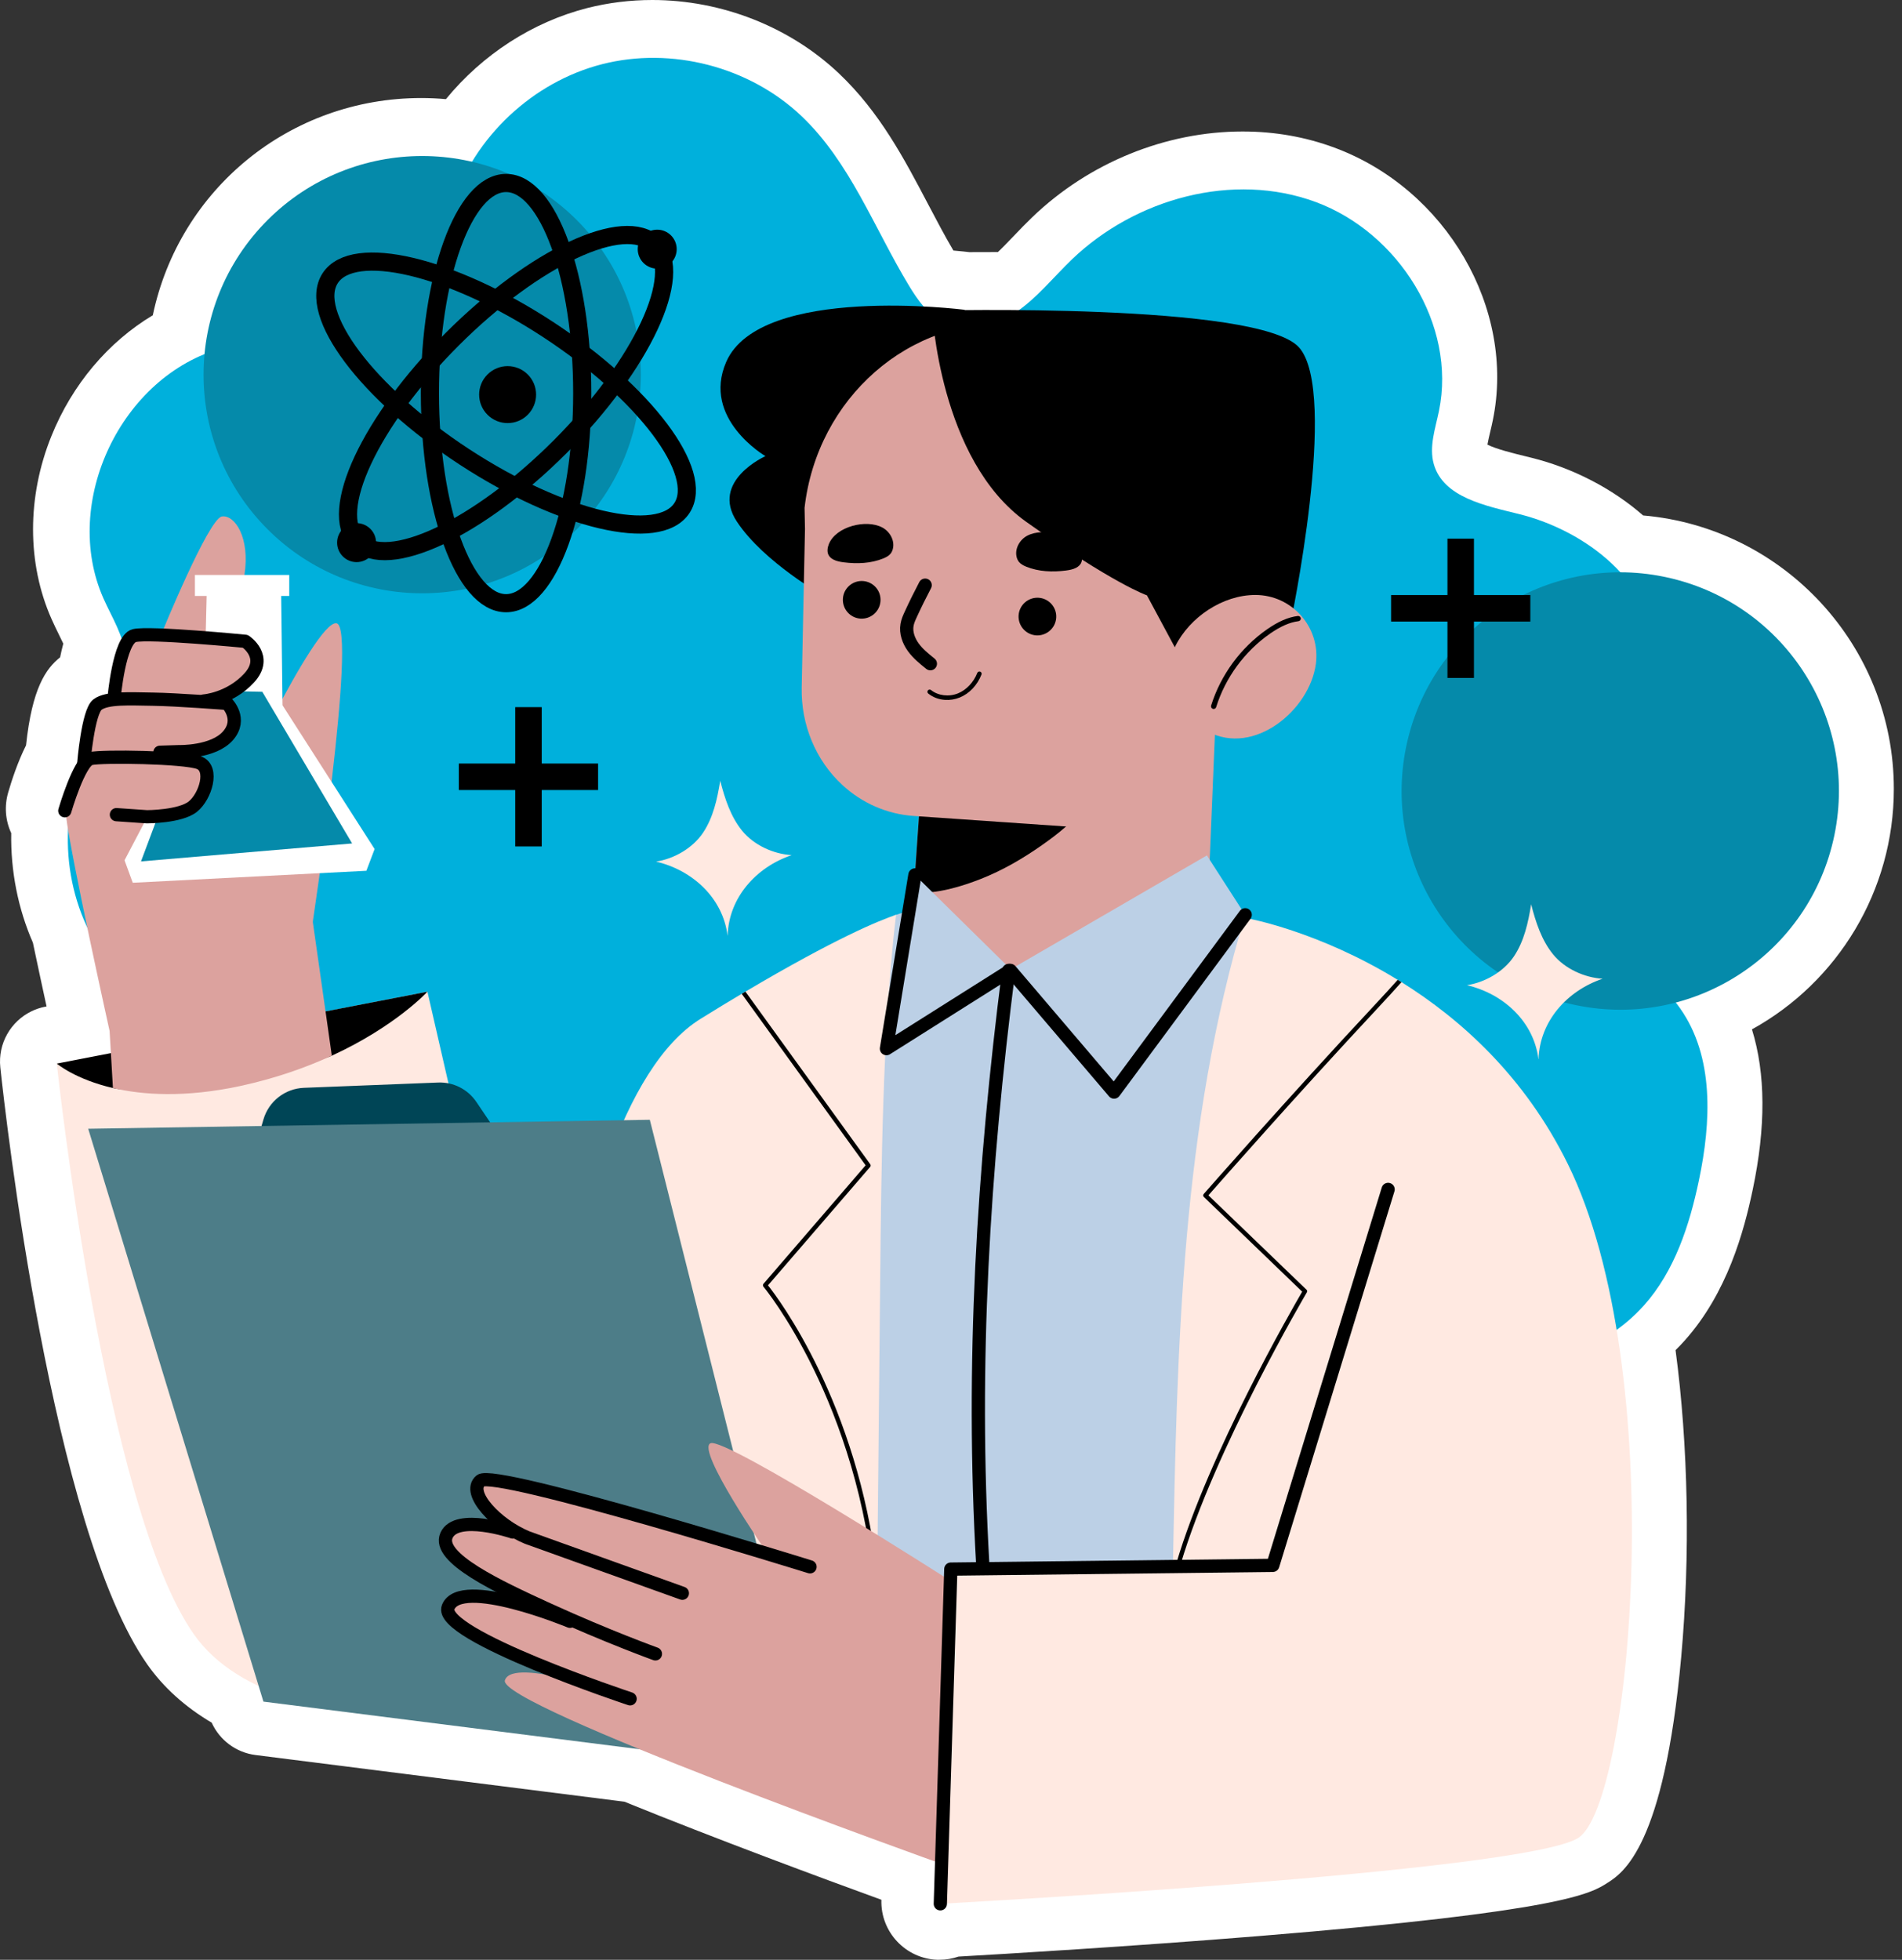 <svg width="165" height="170" viewBox="0 0 165 170" fill="none" xmlns="http://www.w3.org/2000/svg">
<rect x="0" y="0" width="165" height="170" fill="#333333" stroke="none"/>
<path d="M81.326 169.998C78.561 169.905 76.376 167.577 76.462 164.811V164.792C71.478 162.979 62.022 159.482 54.169 156.285L22.171 152.237C20.488 152.025 19.053 150.949 18.363 149.428C16.042 148.054 14.166 146.357 12.771 144.368C4.494 132.574 0.463 96.655 0.028 92.597C-0.194 90.526 0.928 88.603 2.714 87.73C3.093 87.544 3.501 87.404 3.929 87.322L4.039 87.302C3.707 85.771 3.282 83.805 2.854 81.77C1.562 78.818 0.918 75.558 0.974 72.267C0.46 71.158 0.367 69.92 0.712 68.734C0.998 67.745 1.532 66.098 2.259 64.65C2.787 59.693 3.976 58.003 5.214 57.02C5.294 56.628 5.384 56.23 5.49 55.831C5.377 55.592 5.254 55.343 5.131 55.088C4.902 54.623 4.676 54.158 4.467 53.687C2.336 48.875 2.332 43.095 4.461 37.822C6.26 33.356 9.391 29.661 13.256 27.346C15.547 16.432 25.116 8.503 36.552 8.503C37.262 8.503 37.973 8.537 38.683 8.6C41.854 4.731 46.187 1.913 50.959 0.694C52.775 0.236 54.667 0 56.583 0C62.596 0 68.493 2.318 72.763 6.355C76.309 9.709 78.438 13.763 80.5 17.687C81.247 19.108 81.954 20.453 82.708 21.732C83.402 21.791 83.883 21.848 84.086 21.871C84.633 21.868 86.337 21.864 86.569 21.864C87.017 21.439 87.472 20.961 87.944 20.47C88.472 19.915 89.003 19.364 89.554 18.836C94.468 14.115 101.119 11.405 107.796 11.405C110.569 11.405 113.245 11.873 115.752 12.803C125.457 16.389 131.497 26.779 129.504 36.451C129.435 36.793 129.355 37.138 129.272 37.483C129.196 37.809 129.093 38.244 129.036 38.566C129.773 38.954 131.384 39.346 132.307 39.572L132.871 39.711C136.464 40.604 139.887 42.387 142.543 44.712C154.709 45.761 164.292 56.004 164.292 68.435C164.292 77.254 159.441 85.177 151.983 89.29C153.175 93.149 153.195 97.744 152.05 103.196C151.286 106.832 149.845 112.144 146.153 116.278C145.897 116.564 145.631 116.843 145.356 117.115C146.461 125.382 146.644 134.928 145.844 143.757C144.353 160.196 140.787 162.471 139.446 163.327C138.011 164.247 135.601 165.791 109.217 167.939C98.067 168.846 86.911 169.506 83.153 169.719C82.635 169.898 82.077 169.995 81.499 169.995C81.496 170.001 81.379 170.001 81.326 169.998Z" fill="white"/>
<path d="M38.333 99.305C37.208 96.476 36.892 93.043 34.478 91.187C31.696 89.045 27.751 90.164 24.245 90.347C18.116 90.665 11.923 87.488 8.606 82.321C5.289 77.155 4.977 70.202 7.819 64.76C9.128 62.257 11.107 59.823 10.897 57.007C10.761 55.184 9.715 53.577 8.972 51.904C5.286 43.586 10.519 32.583 19.294 30.192C25.284 28.558 32.981 29.986 36.623 24.953C38.121 22.884 38.436 20.218 39.223 17.787C41.132 11.88 46.216 7.106 52.232 5.568C58.249 4.031 64.999 5.781 69.508 10.048C73.738 14.052 75.82 19.753 78.831 24.74C79.605 26.018 80.501 27.31 81.836 27.984C83.825 28.987 86.299 28.336 88.138 27.084C89.978 25.829 91.382 24.049 92.986 22.506C98.494 17.213 106.981 14.875 114.146 17.525C121.312 20.175 126.372 28.167 124.831 35.651C124.516 37.175 123.958 38.749 124.38 40.246C125.193 43.148 128.856 43.865 131.781 44.592C137.651 46.05 143.478 50.602 143.541 56.652C143.624 64.166 134.982 70.654 137.392 77.769C138.773 81.85 143.272 83.948 145.756 87.475C148.721 91.681 148.442 97.346 147.383 102.383C146.563 106.294 145.275 110.252 142.615 113.234C139.099 117.168 133.594 118.862 128.314 118.848C123.038 118.835 117.892 117.314 112.862 115.721C111.304 115.226 109.694 114.718 108.067 114.887C103.531 115.362 101.313 120.439 98.484 124.015C95.171 128.202 89.984 130.848 84.649 131.067C79.313 131.29 73.924 129.082 70.278 125.184C67.944 122.69 66.38 119.632 65.059 116.511C64.006 114.024 63.289 110.963 61.313 108.994C59.739 107.423 57.757 107.084 55.606 107.224C51.967 107.463 48.855 108.21 45.352 106.616C42.208 105.185 39.612 102.526 38.333 99.305Z" fill="#00B0DC"/>
<path d="M4.926 92.259L37.08 86.024L51.304 147.991C51.304 147.991 24.605 152.862 16.813 141.756C9.016 130.649 4.926 92.259 4.926 92.259Z" fill="#FFE9E1"/>
<path d="M37.077 86.024C37.077 86.024 34.338 89.015 28.79 91.572C26.585 92.588 23.235 91.296 20.127 91.97C15.342 92.993 12.387 94.985 9.801 94.381C6.497 93.611 4.93 92.259 4.93 92.259L9.625 91.35L28.248 87.73L37.077 86.024Z" fill="black"/>
<path d="M28.785 91.571C26.581 92.587 23.915 93.54 20.81 94.211C16.025 95.233 12.383 94.981 9.796 94.38L9.62 91.349L9.508 89.433C9.508 89.433 6.081 73.983 5.729 70.763C5.699 70.504 5.692 70.321 5.706 70.235C5.852 69.335 6.699 67.455 7.08 66.639C7.08 66.622 7.087 66.609 7.097 66.599C7.197 66.376 7.266 66.24 7.266 66.24C7.266 66.24 7.266 66.224 7.273 66.187C7.326 65.769 7.701 62.926 8.083 61.708C8.09 61.691 8.1 61.678 8.106 61.655C8.183 61.409 8.266 61.236 8.342 61.173C8.379 61.144 8.418 61.12 8.455 61.097C8.492 61.074 8.538 61.057 8.584 61.037C9.132 60.838 9.996 60.984 9.996 60.984C9.996 60.984 10.002 60.861 10.032 60.662C10.115 59.799 10.391 57.401 10.832 56.09C10.832 56.073 10.839 56.06 10.849 56.053C10.932 55.808 11.018 55.602 11.115 55.459C11.131 55.419 11.161 55.389 11.191 55.359C11.214 55.33 11.244 55.3 11.267 55.283C11.297 55.26 11.32 55.243 11.35 55.23C12.227 54.842 13.983 55.041 13.983 55.041C13.983 55.041 18.074 45.003 19.243 44.804C20.348 44.621 21.716 46.614 21.205 49.871C21.175 50.06 21.145 50.259 21.099 50.459C20.451 53.45 20.146 55.031 20.053 55.482C20.053 55.499 20.053 55.506 20.046 55.512C20.04 55.582 20.03 55.618 20.03 55.618L21.364 59.062L21.394 59.138L21.723 59.985L23.044 63.381C23.044 63.388 23.044 63.388 23.044 63.388L25.777 70.434L26.219 73.525L26.541 75.799L27.135 79.943C27.135 79.95 27.135 79.95 27.135 79.96L28.241 87.729L28.785 91.571Z" fill="#DCA29E"/>
<path d="M19.639 70.337C19.639 70.337 27.335 53.772 29.188 54.064C31.041 54.357 27.043 80.567 27.043 80.567L22.561 83.393L19.639 70.337Z" fill="#DCA29E"/>
<path d="M24.509 61.177L24.393 51.694H25.093V49.875H16.909V51.694H17.925L17.689 61.502L10.803 74.624L11.517 76.573L31.784 75.534L32.498 73.648L24.509 61.177Z" fill="white"/>
<path d="M17.784 59.911L22.755 60.008L30.547 73.163L12.232 74.72L17.784 59.911Z" fill="#058AAA"/>
<path d="M21.398 59.138C21.298 59.244 21.192 59.337 21.069 59.42C19.505 60.526 17.43 60.855 17.43 60.855H18.904C19.794 60.855 20.514 61.612 20.428 62.495C20.375 63.05 20.166 63.644 19.634 64.099C18.276 65.267 14.375 65.334 14.375 65.334L16.772 65.945C17.509 66.131 18.011 66.835 17.915 67.588C17.795 68.541 17.417 69.73 16.321 70.205C14.375 71.052 11.002 70.793 11.002 70.793L7.881 73.256L5.729 70.759C5.699 70.5 5.692 70.318 5.706 70.231C5.895 69.063 7.263 66.24 7.263 66.24C7.263 66.24 7.851 61.562 8.339 61.173C8.82 60.785 9.896 60.589 9.896 60.589C9.896 60.589 10.477 55.615 11.354 55.227C12.23 54.838 13.987 55.038 13.987 55.038L20.053 55.479L20.896 55.542C21.833 55.612 22.487 56.502 22.271 57.415C22.128 58.023 21.869 58.663 21.398 59.138Z" fill="#DCA29E"/>
<path d="M9.893 60.593C9.893 60.593 10.331 55.446 11.656 55.134C12.984 54.822 21.281 55.629 21.281 55.629C21.281 55.629 23.31 56.957 21.62 58.803C19.93 60.649 17.692 60.805 17.692 60.805" stroke="black" stroke-width="1.149" stroke-miterlimit="10" stroke-linecap="round" stroke-linejoin="round"/>
<path d="M7.264 66.243C7.264 66.243 7.629 61.741 8.459 61.117C9.292 60.493 11.268 60.622 13.274 60.649C15.276 60.675 19.698 61.014 19.698 61.014C19.698 61.014 21.05 62.365 19.778 63.823C18.503 65.281 15.538 65.201 15.538 65.201L13.874 65.254L13.848 65.669" stroke="black" stroke-width="1.149" stroke-miterlimit="10" stroke-linecap="round" stroke-linejoin="round"/>
<path d="M5.623 70.328C5.623 70.328 6.871 66.034 7.861 65.802C8.85 65.566 16.006 65.672 17.281 66.167C18.556 66.662 17.829 69.082 16.733 69.966C15.64 70.849 12.752 70.849 12.752 70.849L10.099 70.666" stroke="black" stroke-width="1.149" stroke-miterlimit="10" stroke-linecap="round" stroke-linejoin="round"/>
<path d="M22.332 98.886L22.857 97.097C23.318 95.526 24.733 94.424 26.366 94.361L38.007 93.903C39.325 93.85 40.577 94.484 41.318 95.576L43.117 98.236L22.332 98.886Z" fill="#004556"/>
<path d="M105.665 57.153L104.778 78.593L90.477 90.307L79.148 79.104L79.919 67.948L94.352 61.898L105.665 57.153Z" fill="#DCA29E"/>
<path d="M94.234 69.824C93.191 71.209 91.817 72.311 90.395 73.307C88.739 74.473 86.966 75.502 85.076 76.246C83.569 76.837 81.228 77.607 79.266 77.401L79.92 67.945L94.353 61.895C94.762 62.204 95.114 62.576 95.376 63.028C95.715 63.622 95.871 64.312 95.9 65C95.974 66.736 95.276 68.44 94.234 69.824Z" fill="black"/>
<path d="M83.648 26.869C83.648 26.869 65.948 24.622 62.999 31.395C60.848 36.336 66.403 39.566 66.403 39.566C66.403 39.566 61.591 41.715 63.926 45.248C66.26 48.78 71.513 51.725 71.513 51.725L85.979 29.014L83.648 26.869Z" fill="black"/>
<path d="M106.048 46.34C106.274 36.784 97.226 28.732 88.062 28.098C78.888 27.464 70.879 34.543 69.796 44.052L69.833 45.882L69.547 59.641C69.481 62.872 70.769 65.963 73.07 68.088C74.787 69.675 76.958 70.618 79.246 70.778L96.748 71.986L105.666 57.151L106.048 46.34Z" fill="#DCA29E"/>
<path d="M76.383 52.144C76.32 53.044 75.54 53.721 74.64 53.661C73.74 53.598 73.063 52.818 73.123 51.918C73.186 51.018 73.966 50.341 74.866 50.401C75.766 50.464 76.447 51.244 76.383 52.144Z" fill="black"/>
<path d="M91.626 53.595C91.562 54.495 90.782 55.172 89.882 55.112C88.983 55.049 88.305 54.269 88.365 53.369C88.428 52.469 89.208 51.792 90.108 51.852C91.008 51.915 91.689 52.695 91.626 53.595Z" fill="black"/>
<path d="M81.973 60.71C81.438 60.674 80.93 60.488 80.525 60.159C80.442 60.093 80.429 59.97 80.495 59.887C80.562 59.804 80.685 59.791 80.768 59.857C81.379 60.348 82.315 60.465 83.102 60.146C83.836 59.85 84.463 59.183 84.782 58.369C84.822 58.27 84.935 58.22 85.034 58.26C85.134 58.3 85.184 58.413 85.144 58.512C84.782 59.438 84.091 60.169 83.248 60.508C82.836 60.674 82.398 60.74 81.973 60.71Z" fill="black"/>
<path d="M80.867 26.942C80.867 26.942 81.462 39.881 89.025 45.264C96.589 50.649 99.498 51.642 99.498 51.642L102.486 57.207L105.992 52.389C105.992 52.389 108.937 51.403 111.912 54.285C111.912 54.285 116.189 34.044 112.689 30.133C109.193 26.218 80.867 26.942 80.867 26.942Z" fill="black"/>
<path d="M101.955 56.058C103.204 53.541 106.063 51.609 108.902 51.609C112.079 51.609 114.573 54.411 114.151 57.589C113.616 61.606 108.782 65.607 104.784 63.459C99.658 60.706 101.949 56.071 101.955 56.058Z" fill="#DCA29E"/>
<path d="M105.267 61.497C105.251 61.497 105.231 61.493 105.214 61.487C105.095 61.45 105.028 61.321 105.065 61.201C105.901 58.541 107.621 56.197 109.906 54.597C110.889 53.91 111.742 53.538 112.589 53.431C112.711 53.415 112.828 53.505 112.844 53.627C112.861 53.754 112.771 53.867 112.648 53.883C111.875 53.983 111.088 54.328 110.168 54.969C107.967 56.51 106.307 58.771 105.503 61.337C105.47 61.44 105.37 61.507 105.267 61.497Z" fill="black"/>
<path d="M71.907 47.189C71.781 47.501 71.724 47.876 71.89 48.168C71.98 48.328 72.129 48.447 72.288 48.533C72.564 48.68 72.879 48.736 73.188 48.776C74.344 48.925 75.549 48.879 76.628 48.441C76.861 48.344 77.096 48.225 77.256 48.029C77.355 47.906 77.422 47.753 77.458 47.6C77.634 46.88 77.193 46.1 76.535 45.754C75.134 45.014 72.524 45.668 71.907 47.189Z" fill="black"/>
<path d="M93.745 47.903C93.871 48.215 93.927 48.59 93.761 48.882C93.672 49.041 93.522 49.161 93.363 49.247C93.087 49.393 92.772 49.45 92.463 49.49C91.308 49.639 90.102 49.593 89.023 49.154C88.791 49.058 88.555 48.938 88.396 48.743C88.296 48.62 88.23 48.467 88.193 48.314C88.017 47.594 88.459 46.813 89.116 46.468C90.521 45.728 93.127 46.382 93.745 47.903Z" fill="black"/>
<path d="M80.258 50.758C79.82 51.592 79.402 52.435 79.01 53.292C78.874 53.587 78.737 53.889 78.684 54.208C78.568 54.886 78.824 55.586 79.226 56.144C79.631 56.702 80.172 57.14 80.71 57.572" stroke="black" stroke-width="1.149" stroke-miterlimit="10" stroke-linecap="round" stroke-linejoin="round"/>
<path d="M132.241 149.164C127.569 152.155 81.573 165.141 81.573 165.141V158.906L81.513 158.882L72.246 155.22L57.41 135.002C57.41 135.002 50.916 99.013 64.556 90.573C75.022 84.092 76.061 79.918 77.734 79.354C78.239 79.178 78.458 79.141 78.458 79.141L79.368 75.897L87.679 84.079L104.699 74.201L108.019 79.354L108.208 79.659C108.208 79.659 113.146 89.793 121.974 107.723C130.816 125.649 136.919 146.179 132.241 149.164Z" fill="#BCD0E6"/>
<path d="M77.737 79.35C77.66 80.074 77.561 80.814 77.491 81.541C77.049 86.16 76.79 90.792 76.638 95.434C76.455 100.653 76.409 105.883 76.356 111.112C76.272 119.546 76.186 127.986 76.103 136.43C76.103 136.782 76.097 137.13 76.097 137.482C76.097 137.841 76.09 138.2 76.08 138.565C76.043 142.021 75.921 145.511 75.081 148.845C74.516 151.102 73.54 153.281 72.248 155.216L45.719 144.744C45.719 144.744 47.153 96.805 60.793 88.365C62.061 87.578 63.243 86.861 64.349 86.203C64.455 86.143 64.562 86.074 64.671 86.014C72.477 81.389 76.286 79.841 77.737 79.35Z" fill="#FFE9E1"/>
<path d="M136.917 159.424C132.245 162.415 81.573 165.141 81.573 165.141V158.906L81.514 158.882C81.703 151.289 82.254 143.632 82.483 136.108H101.748C102.106 116.884 102.482 97.709 108.023 79.354L108.212 79.659C108.212 79.659 114.342 80.752 121.255 84.995C121.361 85.055 121.477 85.125 121.583 85.194C126.737 88.415 132.285 93.392 136.01 100.969C144.846 118.896 141.595 156.439 136.917 159.424Z" fill="#FFE9E1"/>
<path d="M119.453 87.518C112.494 94.969 105.807 102.576 104.83 103.685L113.34 111.873C113.41 111.933 113.417 112.026 113.37 112.102C113.294 112.238 105.395 125.649 102.416 135.703C102.387 135.786 102.31 135.839 102.234 135.839C102.211 135.839 102.197 135.839 102.181 135.832C102.074 135.802 102.021 135.703 102.051 135.597C104.883 126.024 112.142 113.457 112.965 112.042L104.439 103.831C104.362 103.761 104.356 103.648 104.422 103.572C104.498 103.489 111.68 95.284 119.174 87.263C119.961 86.416 120.655 85.669 121.249 84.995C121.356 85.055 121.472 85.124 121.578 85.194C120.974 85.878 120.263 86.648 119.453 87.518Z" fill="black"/>
<path d="M76.309 138.366C76.316 138.472 76.239 138.565 76.133 138.572C76.133 138.572 76.126 138.572 76.116 138.572C76.1 138.572 76.086 138.572 76.076 138.565C75.993 138.548 75.93 138.482 75.924 138.396C74.519 121.641 66.308 111.703 66.232 111.614C66.172 111.537 66.172 111.431 66.232 111.361L75.094 101.082L64.346 86.207C64.452 86.147 64.558 86.077 64.668 86.017L75.492 100.985C75.545 101.055 75.545 101.155 75.485 101.221L66.624 111.494C67.546 112.653 74.376 121.714 76.103 136.43C76.186 137.061 76.256 137.708 76.309 138.366Z" fill="black"/>
<path d="M79.371 75.894L76.9 90.962L87.652 84.175L96.646 94.73L108.022 79.35" stroke="black" stroke-width="1.149" stroke-miterlimit="10" stroke-linecap="round" stroke-linejoin="round"/>
<path d="M87.505 84.175C85.3 101.424 84.251 118.355 85.257 135.717" stroke="black" stroke-width="1.149" stroke-miterlimit="10" stroke-linecap="round" stroke-linejoin="round"/>
<path d="M7.652 97.911L56.372 97.134L70.596 153.646L22.853 147.603L7.652 97.911Z" fill="#4D7D88"/>
<path d="M82.385 137.08C82.385 137.08 62.898 124.609 61.633 125.193C60.368 125.778 66.504 134.643 66.504 134.643C66.504 134.643 42.927 127.239 41.658 128.7C40.393 130.161 45.749 133.378 45.749 133.378C45.749 133.378 39.025 131.137 38.441 133.574C37.856 136.011 47.794 139.713 47.794 139.713C47.794 139.713 39.414 137.083 38.733 139.617C38.052 142.15 54.226 147.217 54.226 147.217C54.226 147.217 44.484 143.611 43.8 145.756C43.119 147.901 81.572 161.637 81.572 161.637L82.385 137.08Z" fill="#DCA29E"/>
<path d="M70.269 135.911C70.269 135.911 42.922 127.401 41.687 128.441C40.452 129.48 43.052 132.272 45.748 133.378L59.195 138.202" stroke="black" stroke-width="1.149" stroke-miterlimit="10" stroke-linecap="round" stroke-linejoin="round"/>
<path d="M44.483 132.89C44.483 132.89 39.612 131.233 38.736 133.182C37.859 135.131 43.234 137.638 47.554 139.614C52.671 141.951 56.858 143.462 56.858 143.462" stroke="black" stroke-width="1.149" stroke-miterlimit="10" stroke-linecap="round" stroke-linejoin="round"/>
<path d="M49.45 140.636C49.45 140.636 39.95 136.692 38.878 139.418C37.938 141.812 54.663 147.36 54.663 147.36" stroke="black" stroke-width="1.149" stroke-miterlimit="10" stroke-linecap="round" stroke-linejoin="round"/>
<path d="M120.419 103.174L110.418 135.783L82.484 136.108L81.574 165.141" stroke="black" stroke-width="1.149" stroke-miterlimit="10" stroke-linecap="round" stroke-linejoin="round"/>
<path d="M50.035 45.91C57.441 38.503 57.441 26.495 50.035 19.088C42.628 11.682 30.62 11.682 23.213 19.088C15.807 26.495 15.807 38.503 23.213 45.91C30.62 53.316 42.628 53.316 50.035 45.91Z" fill="#058AAA"/>
<path d="M159.138 72.429C161.245 62.166 154.635 52.139 144.374 50.033C134.113 47.926 124.087 54.538 121.981 64.801C119.874 75.063 126.484 85.091 136.745 87.197C147.006 89.303 157.032 82.691 159.138 72.429Z" fill="#058AAA"/>
<path d="M43.902 52.323C47.552 52.323 50.51 44.163 50.51 34.097C50.51 24.032 47.552 15.872 43.902 15.872C40.253 15.872 37.295 24.032 37.295 34.097C37.295 44.163 40.253 52.323 43.902 52.323Z" stroke="black" stroke-width="1.575" stroke-miterlimit="10"/>
<path d="M48.573 38.769C55.691 31.651 59.368 23.79 56.788 21.209C54.208 18.629 46.346 22.307 39.229 29.424C32.112 36.542 28.434 44.403 31.014 46.984C33.594 49.564 41.456 45.886 48.573 38.769Z" stroke="black" stroke-width="1.575" stroke-miterlimit="10"/>
<path d="M40.285 39.629C31.862 34.12 26.649 27.181 28.648 24.126C30.643 21.071 39.093 23.057 47.52 28.565C55.944 34.074 61.157 41.013 59.158 44.068C57.159 47.123 48.709 45.134 40.285 39.629Z" stroke="black" stroke-width="1.575" stroke-miterlimit="10"/>
<path d="M45.783 35.977C46.748 35.012 46.748 33.448 45.783 32.483C44.819 31.518 43.255 31.518 42.29 32.483C41.325 33.448 41.325 35.012 42.29 35.977C43.255 36.941 44.819 36.941 45.783 35.977Z" fill="black"/>
<path d="M58.704 21.613C58.704 22.546 57.947 23.303 57.014 23.303C56.081 23.303 55.324 22.546 55.324 21.613C55.324 20.68 56.081 19.923 57.014 19.923C57.947 19.923 58.704 20.68 58.704 21.613Z" fill="black"/>
<path d="M32.624 47.07C32.624 48.003 31.867 48.76 30.934 48.76C30.001 48.76 29.244 48.003 29.244 47.07C29.244 46.137 30.001 45.38 30.934 45.38C31.867 45.38 32.624 46.137 32.624 47.07Z" fill="black"/>
<path d="M45.846 61.34V73.423" stroke="black" stroke-width="2.299" stroke-miterlimit="10"/>
<path d="M51.885 67.38H39.803" stroke="black" stroke-width="2.299" stroke-miterlimit="10"/>
<path d="M126.717 46.724V58.807" stroke="black" stroke-width="2.299" stroke-miterlimit="10"/>
<path d="M132.757 52.767H120.678" stroke="black" stroke-width="2.299" stroke-miterlimit="10"/>
<path d="M64.386 72.068C63.387 70.843 62.885 69.289 62.487 67.755C62.487 67.742 62.484 67.725 62.48 67.712C62.48 67.718 62.477 67.722 62.477 67.728C62.477 67.722 62.474 67.715 62.474 67.708C62.474 67.728 62.474 67.745 62.474 67.761C62.221 69.325 61.869 70.919 60.989 72.234C60.096 73.566 58.493 74.492 56.912 74.738C60.096 75.485 62.709 77.909 63.114 81.153C63.121 81.156 63.121 81.153 63.124 81.146C63.224 77.875 65.582 75.222 68.683 74.176C67.086 74.08 65.402 73.31 64.386 72.068Z" fill="#FFE9E1"/>
<path d="M134.734 82.787C133.734 81.561 133.233 80.007 132.835 78.473C132.831 78.46 132.831 78.444 132.828 78.43C132.828 78.437 132.825 78.44 132.825 78.447C132.825 78.44 132.821 78.433 132.821 78.43C132.821 78.45 132.821 78.467 132.821 78.483C132.569 80.047 132.217 81.641 131.337 82.956C130.444 84.287 128.84 85.214 127.26 85.459C130.444 86.207 133.057 88.63 133.462 91.874C133.469 91.878 133.469 91.874 133.472 91.868C133.572 88.597 135.929 85.944 139.03 84.898C137.433 84.799 135.75 84.028 134.734 82.787Z" fill="#FFE9E1"/>
</svg>
